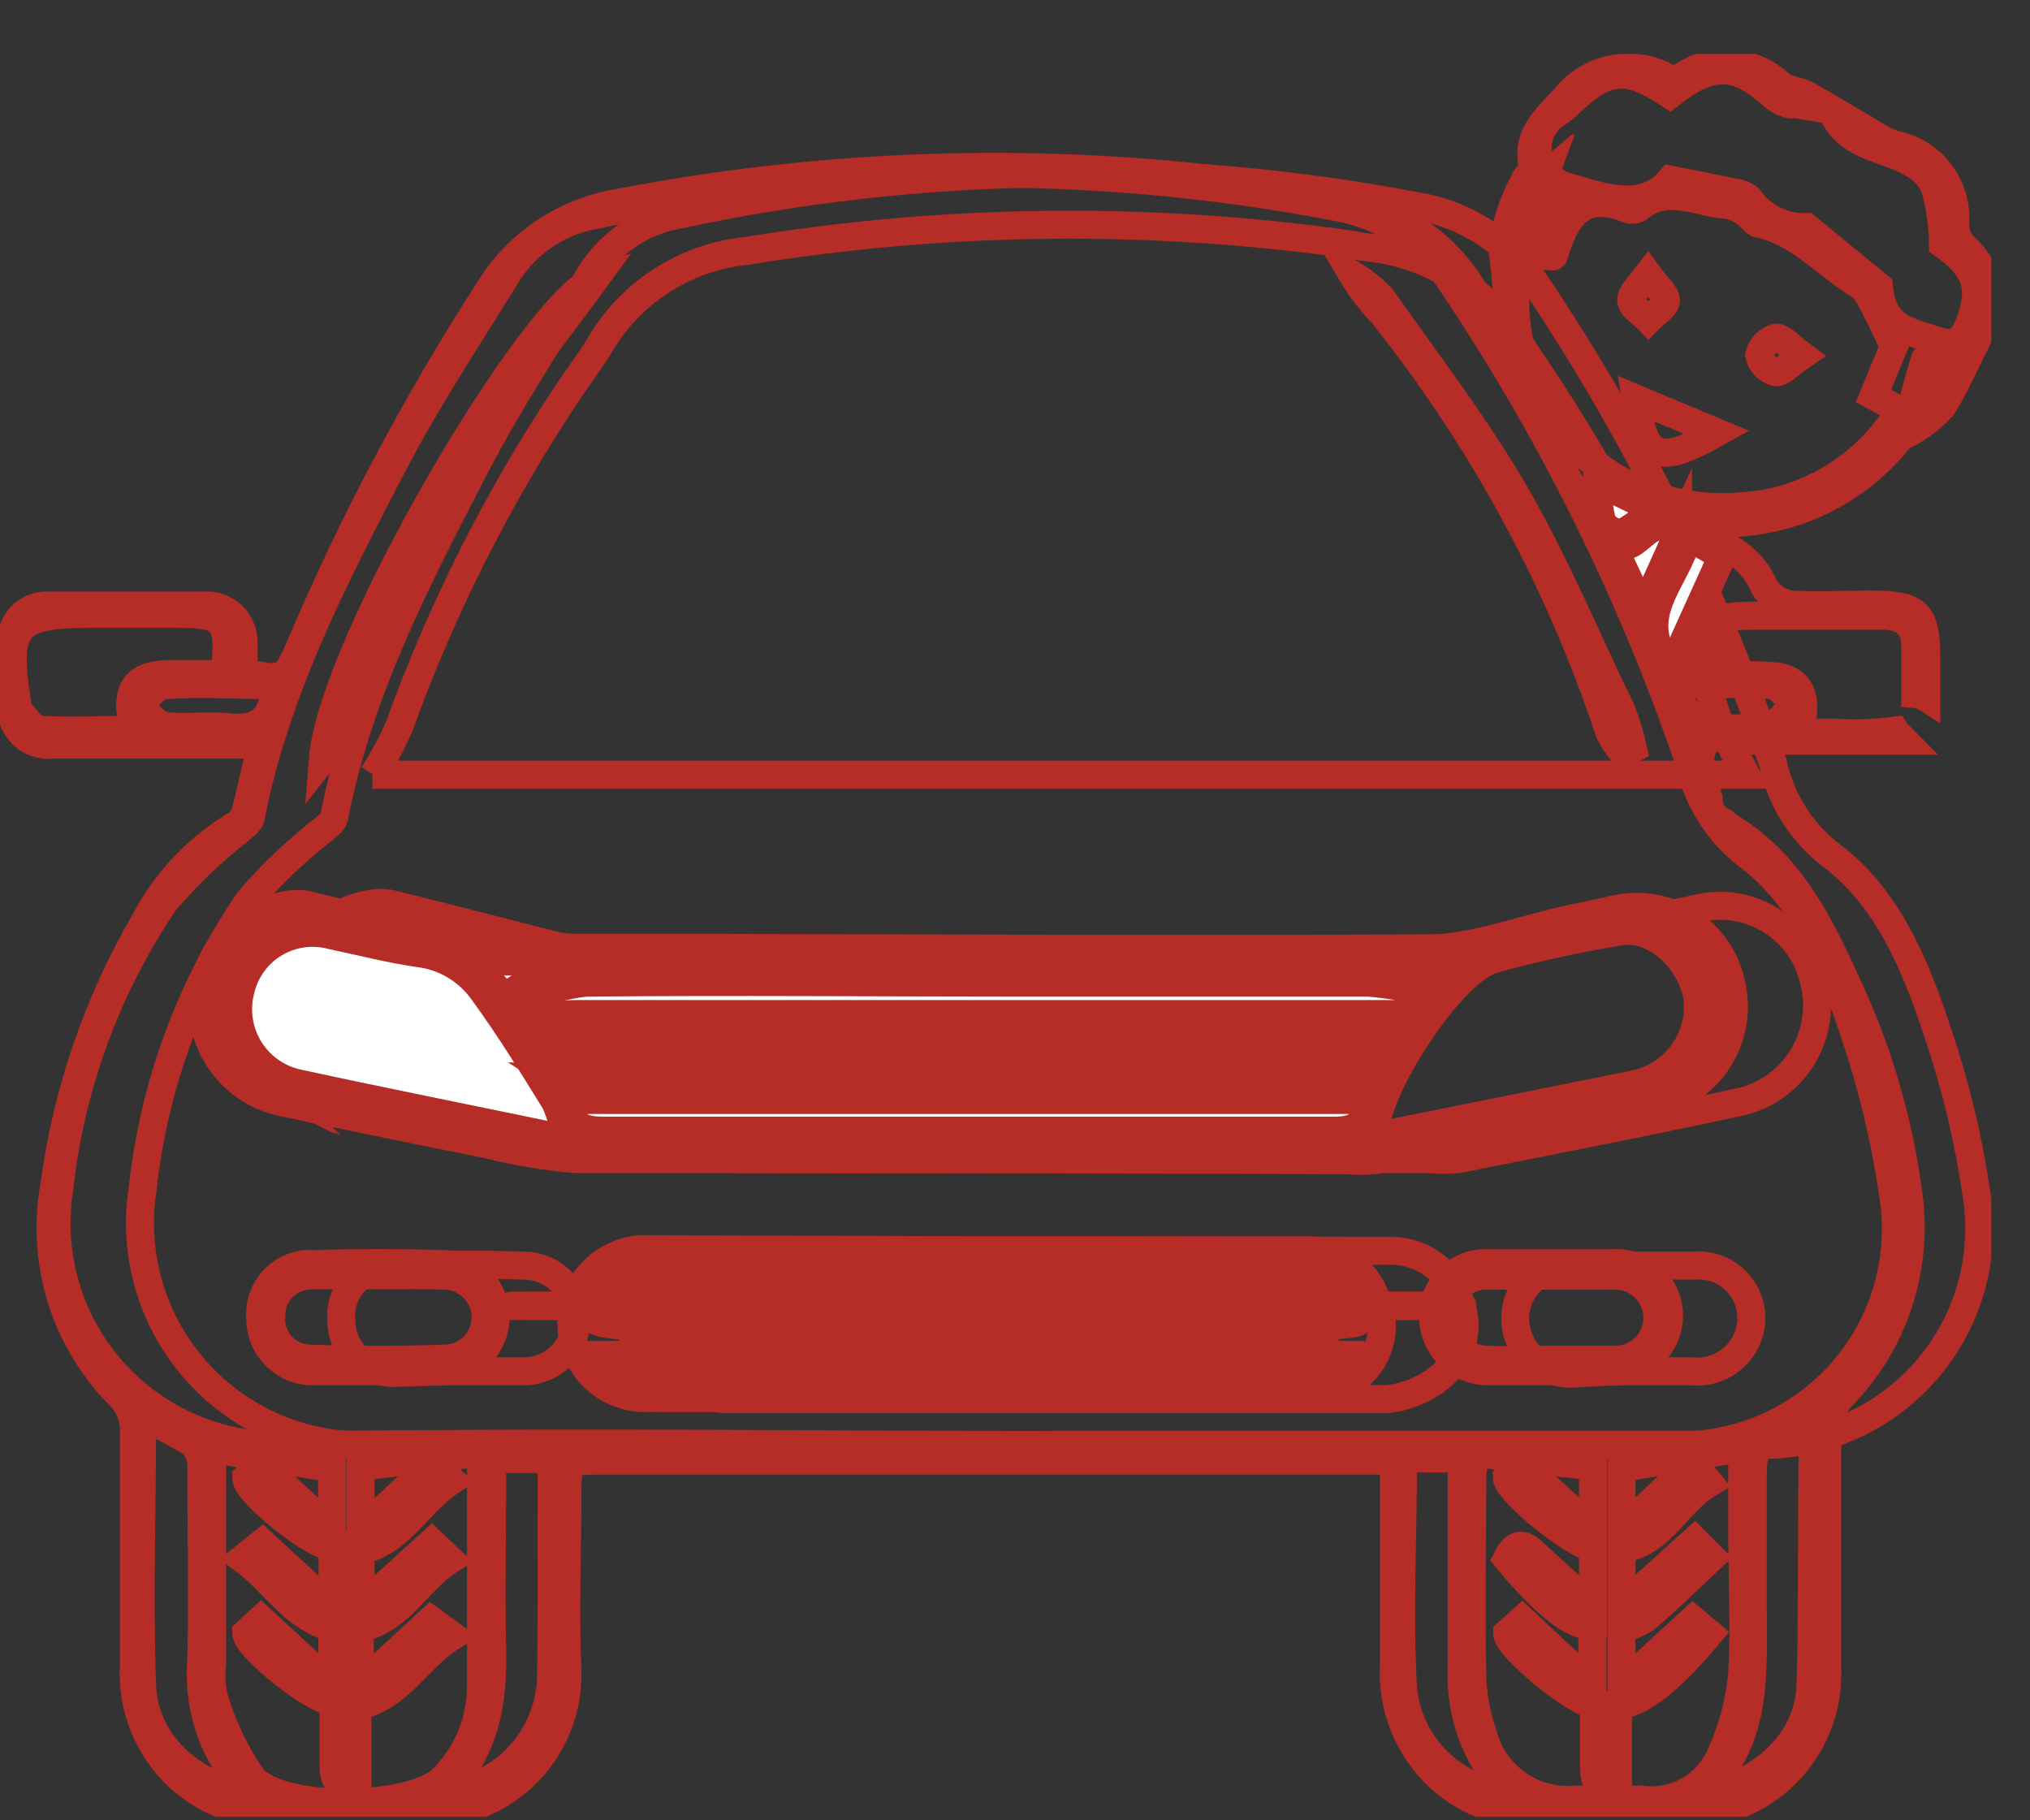 <svg width="29" height="26" viewBox="0 0 29 26" fill="none" xmlns="http://www.w3.org/2000/svg">
<rect x="0" y="0" width="29" height="26" fill="#333333" stroke="none"/>
<g clip-path="url(#clip0_5394_15701)">
<path d="M26.361 14.005C25.983 13.168 25.561 12.345 24.745 11.835C24.703 11.809 24.662 11.779 24.625 11.745C24.562 11.719 24.508 11.675 24.47 11.619C24.431 11.562 24.41 11.496 24.41 11.428C24.41 11.428 24.41 11.428 24.41 11.409C24.398 11.382 24.389 11.354 24.383 11.326C24.382 11.32 24.382 11.313 24.383 11.307C24.383 11.307 24.383 11.307 24.383 11.288C24.364 11.259 24.349 11.227 24.338 11.194C24.317 11.145 24.302 11.095 24.293 11.043C24.283 10.969 24.283 10.894 24.293 10.82C24.294 10.76 24.311 10.702 24.342 10.65L24.395 10.582C24.413 10.566 24.433 10.552 24.455 10.541V10.518H24.478H24.538C24.567 10.506 24.597 10.497 24.628 10.492V10.492C24.649 10.49 24.669 10.49 24.689 10.492H24.776C24.826 10.479 24.878 10.48 24.928 10.495C24.977 10.511 25.021 10.539 25.055 10.579H27.206L27.108 10.48C27.108 10.48 27.089 10.45 27.078 10.435C26.786 10.474 26.492 10.484 26.198 10.465C26.044 10.465 25.893 10.465 25.712 10.465C25.783 10.126 25.84 9.756 25.41 9.665C25.077 9.633 24.742 9.633 24.41 9.665C24.311 8.884 24.391 8.794 25.085 8.794C25.681 8.794 26.278 8.794 26.874 8.794C27.206 8.794 27.365 8.926 27.361 9.265C27.361 9.541 27.361 9.748 27.361 9.914C27.417 9.919 27.472 9.937 27.519 9.967V9.428C27.519 8.748 27.41 8.635 26.715 8.635C26.338 8.635 25.961 8.658 25.583 8.635C25.506 8.624 25.432 8.595 25.367 8.552C25.302 8.509 25.247 8.453 25.206 8.386C25.098 8.129 24.899 7.921 24.647 7.801C24.474 7.714 24.311 7.601 24.123 7.488C24.183 7.461 24.206 7.443 24.225 7.446C24.77 7.517 25.325 7.445 25.835 7.238C26.345 7.031 26.792 6.696 27.134 6.265C27.18 6.212 27.259 6.197 27.316 6.156C27.479 6.064 27.625 5.945 27.75 5.805C27.946 5.491 28.089 5.148 28.259 4.82C28.39 4.613 28.44 4.365 28.399 4.123C28.359 3.882 28.231 3.663 28.04 3.51C27.967 3.421 27.928 3.308 27.931 3.193C27.951 2.928 27.871 2.666 27.708 2.456C27.545 2.247 27.309 2.106 27.048 2.061C26.914 2.008 26.788 1.94 26.67 1.857C26.383 1.691 26.1 1.518 25.81 1.355C25.689 1.291 25.527 1.291 25.432 1.208C25.23 1.017 24.963 0.908 24.685 0.901C24.406 0.894 24.135 0.99 23.923 1.17C23.679 1.002 23.379 0.933 23.086 0.978C22.793 1.022 22.528 1.178 22.345 1.412C22.077 1.706 21.798 1.929 21.896 2.378C21.896 2.438 21.798 2.518 21.772 2.593C21.612 2.89 21.507 3.214 21.462 3.548C21.524 4.004 21.55 4.465 21.541 4.925C21.405 4.739 21.279 4.545 21.164 4.344C20.666 3.386 19.855 2.948 18.805 2.763C15.513 2.217 12.15 2.26 8.872 2.891C8.479 2.95 8.104 3.096 7.773 3.318C7.443 3.54 7.166 3.832 6.963 4.174C5.931 5.779 5.037 7.468 4.291 9.224C4.08 9.714 4.053 9.733 3.48 9.601C3.48 9.469 3.48 9.329 3.48 9.19C3.483 9.116 3.47 9.042 3.442 8.974C3.414 8.905 3.372 8.843 3.319 8.792C3.265 8.741 3.201 8.702 3.131 8.677C3.061 8.653 2.987 8.644 2.913 8.65C2.178 8.65 1.442 8.65 0.702 8.65C0.631 8.645 0.56 8.654 0.494 8.678C0.427 8.702 0.366 8.74 0.315 8.789C0.264 8.839 0.224 8.898 0.198 8.964C0.172 9.03 0.159 9.1 0.162 9.171C0.147 9.463 0.147 9.755 0.162 10.046C0.153 10.127 0.162 10.208 0.189 10.284C0.216 10.36 0.26 10.429 0.317 10.486C0.374 10.543 0.444 10.586 0.521 10.612C0.597 10.637 0.678 10.646 0.759 10.635C1.166 10.635 1.574 10.635 1.978 10.635H3.732C3.657 10.956 3.589 11.292 3.498 11.62C3.468 11.698 3.411 11.763 3.336 11.801C2.801 12.13 2.365 12.597 2.072 13.152C1.396 14.313 0.956 15.595 0.777 16.926C0.677 17.475 0.713 18.039 0.882 18.57C1.051 19.102 1.348 19.583 1.747 19.972C1.85 20.092 1.908 20.244 1.913 20.402C1.913 21.534 1.913 22.666 1.913 23.799C1.898 24.073 1.94 24.348 2.035 24.605C2.131 24.863 2.278 25.098 2.468 25.297C2.658 25.495 2.886 25.652 3.14 25.759C3.393 25.865 3.665 25.919 3.94 25.916C4.665 25.944 5.389 25.944 6.114 25.916C6.382 25.915 6.647 25.86 6.893 25.755C7.139 25.65 7.362 25.496 7.548 25.303C7.734 25.111 7.879 24.882 7.975 24.632C8.071 24.382 8.115 24.115 8.106 23.848C8.069 23.021 8.106 22.195 8.106 21.368C8.106 20.863 8.106 20.863 8.593 20.863H19.915V23.791C19.899 24.072 19.943 24.353 20.042 24.616C20.142 24.878 20.295 25.118 20.492 25.318C20.689 25.519 20.926 25.676 21.187 25.779C21.448 25.883 21.729 25.93 22.009 25.92C22.685 25.92 23.357 25.92 24.032 25.92C24.307 25.928 24.58 25.88 24.835 25.779C25.09 25.678 25.322 25.526 25.516 25.331C25.71 25.137 25.862 24.906 25.963 24.65C26.065 24.395 26.113 24.122 26.104 23.848C26.104 22.715 26.104 21.583 26.104 20.451C26.11 20.27 26.178 20.097 26.297 19.961C26.674 19.579 26.957 19.116 27.124 18.606C27.291 18.096 27.337 17.555 27.259 17.024C27.118 15.978 26.815 14.959 26.361 14.005ZM25.297 9.782C25.398 9.782 25.583 9.986 25.568 10.058C25.548 10.128 25.511 10.192 25.46 10.245C25.41 10.297 25.347 10.337 25.278 10.36C24.967 10.42 24.648 10.42 24.338 10.36C24.161 10.311 24.04 10.046 23.896 9.88L23.979 9.775C24.417 9.775 24.859 9.756 25.297 9.786V9.782ZM24.111 7.654L24.602 7.933C24.361 8.473 24.123 8.997 23.874 9.548C23.277 8.794 23.961 8.299 24.111 7.658V7.654ZM23.972 7.612L23.474 8.722C23.319 8.394 23.191 8.122 23.036 7.786C23.425 7.944 23.542 7.258 23.972 7.616V7.612ZM22.889 7.454C22.842 7.266 22.818 7.074 22.817 6.88L23.621 7.258C23.49 7.392 23.34 7.506 23.176 7.597C23.12 7.6 23.064 7.589 23.014 7.564C22.964 7.54 22.921 7.503 22.889 7.458V7.454ZM24.878 7.231C24.439 7.272 23.997 7.215 23.583 7.063C23.169 6.912 22.795 6.669 22.487 6.354C22.179 6.039 21.946 5.659 21.804 5.242C21.662 4.825 21.615 4.382 21.666 3.944C21.665 3.833 21.656 3.722 21.64 3.612L22.175 3.665C22.175 3.665 22.194 3.665 22.202 3.642C22.353 3.129 22.579 2.725 23.221 2.974C23.25 2.988 23.281 2.996 23.313 2.996C23.345 2.996 23.377 2.988 23.406 2.974C23.825 2.619 24.262 2.91 24.689 2.929C24.783 2.949 24.871 2.99 24.946 3.05C25.01 3.091 25.055 3.182 25.119 3.193C25.678 3.31 26.044 3.74 26.497 4.031C26.569 4.069 26.632 4.125 26.678 4.193C26.806 4.416 26.916 4.65 27.055 4.948C26.983 5.118 26.882 5.374 26.765 5.654L27.142 5.861C26.904 6.256 26.573 6.587 26.179 6.826C25.784 7.066 25.338 7.206 24.878 7.235V7.231ZM21.915 3.457C21.987 3.227 22.058 2.997 22.134 2.748C22.375 2.918 22.357 3.035 22.055 3.48L21.915 3.457ZM27.425 5.982L27.285 5.91C27.353 5.661 27.414 5.408 27.493 5.156C27.493 5.103 27.591 5.073 27.644 5.027C27.685 5.084 27.772 5.159 27.757 5.193C27.659 5.465 27.538 5.722 27.425 5.982ZM22.243 1.619C22.293 1.578 22.349 1.548 22.394 1.502C22.938 0.967 23.228 0.936 23.855 1.351C24.462 0.876 24.802 0.887 25.364 1.397C25.43 1.446 25.506 1.479 25.587 1.495C25.617 1.495 25.663 1.476 25.697 1.495C25.87 1.536 26.142 1.533 26.191 1.634C26.489 2.268 27.368 2.068 27.64 2.676C27.715 2.941 27.755 3.216 27.757 3.491C28.206 3.804 28.323 4.088 28.157 4.559C28.082 4.763 27.987 4.959 27.727 4.88C27.217 4.725 26.897 4.676 26.84 4.091L25.806 3.242C25.645 3.248 25.486 3.214 25.342 3.142C25.198 3.07 25.075 2.963 24.983 2.831C24.926 2.786 24.856 2.758 24.783 2.752C24.508 2.691 24.232 2.638 23.866 2.567C23.489 3.016 22.938 2.831 22.436 2.68C22.321 2.658 22.216 2.602 22.134 2.519C22.052 2.436 21.996 2.331 21.976 2.216C21.955 2.101 21.969 1.982 22.017 1.876C22.065 1.77 22.144 1.68 22.243 1.619ZM22.032 2.533C21.874 2.959 21.749 3.287 21.628 3.616C21.481 3.355 21.655 2.846 22.032 2.533ZM1.898 10.424C1.453 10.424 1.015 10.447 0.581 10.424C0.464 10.424 0.355 10.232 0.245 10.126C0.245 10.126 0.245 10.077 0.245 10.05C0.075 8.918 0.196 8.771 1.332 8.767H2.51C3.215 8.767 3.291 8.85 3.208 9.628H2.51C1.925 9.616 1.766 9.82 1.91 10.424H1.898ZM3.23 10.386C2.944 10.352 2.642 10.409 2.359 10.367C2.223 10.345 2.113 10.182 1.981 10.084C2.102 9.979 2.215 9.794 2.359 9.786C2.876 9.752 3.393 9.786 3.917 9.786C3.917 10.277 3.68 10.439 3.242 10.386H3.23ZM2.03 24.078C1.985 22.81 2.03 21.542 2.03 20.236C2.277 20.346 2.517 20.473 2.747 20.613C2.792 20.66 2.826 20.715 2.848 20.776C2.87 20.836 2.88 20.9 2.876 20.965C2.876 21.878 2.898 22.791 2.876 23.708C2.846 24.067 2.896 24.428 3.022 24.766C3.149 25.103 3.349 25.409 3.608 25.659C2.706 25.493 2.061 24.878 2.03 24.078ZM3.604 25.391C3.364 25.045 3.181 24.663 3.061 24.259C3.02 24.099 3.01 23.933 3.03 23.768C3.03 22.765 3.03 21.761 3.03 20.697L4.744 20.972V21.848L3.729 20.912L3.517 21.108C3.517 21.331 4.529 22.127 4.751 22.089V22.961L3.747 22.036L3.464 22.263C3.91 22.584 4.163 23.085 4.748 23.255V24.07L3.729 23.127L3.517 23.323C3.517 23.535 4.525 24.331 4.766 24.304C4.766 24.61 4.766 24.912 4.766 25.214C4.766 25.455 4.846 25.546 5.106 25.467V24.369C5.721 24.24 5.955 23.685 6.468 23.368L6.155 23.138L5.14 24.078V23.255C5.725 23.138 5.955 22.58 6.431 22.278L6.167 22.029L5.151 22.957V22.146C5.729 22.025 5.963 21.47 6.453 21.146L6.178 20.904L5.151 21.855V20.949L6.872 20.749V22.636C6.872 23.119 6.872 23.602 6.872 24.085C6.871 24.334 6.821 24.58 6.725 24.81C6.628 25.039 6.487 25.247 6.31 25.421C5.838 25.848 4.012 25.874 3.604 25.391ZM7.872 23.942C7.866 24.364 7.704 24.768 7.418 25.078C7.132 25.388 6.741 25.582 6.321 25.622C6.936 25.037 7.05 24.316 7.031 23.542C7.012 22.768 7.031 21.991 7.031 21.217V20.84H7.88V21.289C7.876 22.165 7.887 23.063 7.872 23.942V23.942ZM20.043 24.119C19.983 23.036 20.043 21.946 20.043 20.832H20.881V22.168C20.881 22.716 20.881 23.263 20.881 23.806C20.864 24.143 20.916 24.479 21.036 24.794C21.155 25.11 21.339 25.396 21.576 25.637C21.183 25.603 20.814 25.433 20.535 25.156C20.255 24.878 20.081 24.512 20.043 24.119V24.119ZM23.44 25.704C23.134 25.704 22.828 25.704 22.523 25.704C22.221 25.734 21.919 25.654 21.673 25.478C21.426 25.303 21.25 25.044 21.179 24.75C21.089 24.486 21.039 24.21 21.032 23.931C21.013 22.976 21.032 22.021 21.032 21.07C21.042 20.965 21.059 20.86 21.085 20.757L22.757 20.946V21.84L21.738 20.908L21.526 21.104C21.526 21.308 22.53 22.108 22.757 22.097V22.946C22.444 22.659 22.175 22.429 21.923 22.191C21.738 22.006 21.628 22.059 21.526 22.263C22.077 22.927 22.481 23.244 22.749 23.218V24.059L22.236 23.595L21.745 23.134L21.53 23.327C21.53 23.531 22.523 24.342 22.772 24.346C22.772 24.637 22.772 24.931 22.772 25.221C22.772 25.512 22.851 25.55 23.115 25.471V24.357C23.43 24.342 23.865 24.001 24.421 23.334L24.183 23.134C23.847 23.44 23.527 23.738 23.164 24.074V23.263C23.286 23.234 23.402 23.185 23.508 23.119C23.817 22.855 24.108 22.572 24.455 22.244L24.21 21.998L23.164 22.946V22.123C23.738 22.048 23.945 21.466 24.421 21.18L24.183 20.893L23.164 21.848V20.968L24.889 20.681V21.953C24.889 22.602 24.927 23.255 24.889 23.901C24.854 24.301 24.75 24.693 24.583 25.059C24.49 25.277 24.328 25.458 24.122 25.575C23.916 25.691 23.678 25.737 23.444 25.704H23.44ZM25.863 24.078C25.84 24.852 25.195 25.482 24.285 25.652C25.112 24.897 25.04 23.965 25.04 23.051C25.04 22.391 25.04 21.731 25.04 21.07C25.04 20.772 25.078 20.564 25.417 20.478C25.588 20.41 25.752 20.324 25.904 20.221C25.874 21.553 25.897 22.81 25.866 24.078H25.863ZM23.866 20.644C20.553 20.644 17.237 20.644 13.918 20.644C10.661 20.644 7.404 20.598 4.151 20.644C3.68 20.669 3.209 20.589 2.773 20.409C2.336 20.229 1.946 19.954 1.629 19.604C1.312 19.254 1.077 18.838 0.942 18.386C0.806 17.934 0.773 17.457 0.845 16.991C1.004 15.517 1.523 14.104 2.355 12.877C2.674 12.504 3.029 12.164 3.415 11.862C3.476 11.805 3.566 11.749 3.581 11.681C3.932 9.869 4.774 8.254 5.612 6.642C6.091 5.722 6.668 4.85 7.216 3.963C7.354 3.728 7.541 3.526 7.766 3.372C7.99 3.217 8.245 3.114 8.514 3.069C11.98 2.325 15.561 2.284 19.043 2.948C19.394 3.004 19.729 3.134 20.025 3.329C20.322 3.524 20.574 3.78 20.764 4.08C22.18 6.195 23.313 8.486 24.134 10.896C24.243 11.41 24.527 11.87 24.938 12.198C25.78 12.813 26.176 13.802 26.497 14.771C26.748 15.517 26.932 16.284 27.044 17.062C27.117 17.514 27.089 17.977 26.961 18.417C26.833 18.857 26.61 19.262 26.306 19.605C26.002 19.948 25.626 20.219 25.205 20.398C24.784 20.578 24.328 20.662 23.87 20.644H23.866Z" stroke="#B62C26" stroke-width="0.4" stroke-miterlimit="10"/>
<path d="M15.11 20.64C11.853 20.64 8.596 20.594 5.343 20.64C4.872 20.665 4.401 20.585 3.964 20.405C3.528 20.225 3.137 19.95 2.821 19.6C2.504 19.25 2.269 18.834 2.134 18.382C1.998 17.93 1.965 17.453 2.037 16.986C2.196 15.512 2.714 14.1 3.547 12.873C3.865 12.5 4.221 12.16 4.607 11.858C4.668 11.801 4.758 11.745 4.773 11.677C5.124 9.865 5.966 8.25 6.804 6.638C7.283 5.718 7.86 4.846 8.407 3.959C8.545 3.724 8.733 3.522 8.957 3.368C9.182 3.213 9.437 3.11 9.706 3.065C13.172 2.321 16.752 2.28 20.235 2.944C20.585 3 20.92 3.13 21.217 3.325C21.514 3.52 21.765 3.776 21.956 4.076C23.372 6.191 24.505 8.483 25.326 10.892C25.435 11.406 25.719 11.866 26.13 12.194C26.971 12.809 27.368 13.798 27.688 14.768C27.94 15.513 28.123 16.28 28.236 17.058C28.308 17.509 28.279 17.971 28.152 18.41C28.024 18.849 27.801 19.253 27.498 19.596C27.195 19.938 26.82 20.209 26.401 20.388C25.98 20.568 25.526 20.653 25.069 20.636C21.756 20.636 18.44 20.636 15.121 20.636L15.11 20.64ZM14.918 16.556H20.412C20.552 16.57 20.692 16.57 20.831 16.556C22.186 16.285 23.545 16.024 24.899 15.73C25.261 15.636 25.571 15.402 25.761 15.081C25.951 14.759 26.006 14.375 25.915 14.013C25.834 13.656 25.616 13.347 25.308 13.151C24.999 12.956 24.625 12.891 24.269 12.971L23.601 13.114C22.911 13.262 22.224 13.533 21.533 13.537C17.121 13.575 12.71 13.537 8.294 13.537C8.18 13.542 8.066 13.533 7.955 13.511C7.17 13.315 6.388 13.107 5.603 12.915C5.492 12.89 5.376 12.89 5.264 12.915C4.938 12.973 4.641 13.142 4.426 13.394C4.21 13.646 4.089 13.964 4.082 14.296C4.075 14.627 4.182 14.95 4.387 15.211C4.591 15.472 4.88 15.654 5.203 15.726C6.185 15.934 7.17 16.134 8.151 16.33C8.568 16.437 8.993 16.508 9.423 16.541C11.261 16.571 13.095 16.556 14.918 16.556ZM15.133 17.858H10.491C10.345 17.849 10.199 17.87 10.062 17.919C9.924 17.969 9.799 18.046 9.692 18.146C9.586 18.246 9.502 18.367 9.444 18.502C9.387 18.636 9.358 18.78 9.358 18.926C9.358 19.07 9.386 19.212 9.443 19.344C9.499 19.476 9.581 19.595 9.685 19.694C9.789 19.793 9.912 19.87 10.047 19.919C10.181 19.969 10.325 19.991 10.468 19.983C13.582 19.983 16.695 19.983 19.808 19.983C20.091 19.958 20.36 19.847 20.578 19.666C20.74 19.532 20.853 19.348 20.899 19.144C20.946 18.939 20.923 18.724 20.835 18.534C20.758 18.33 20.618 18.155 20.436 18.035C20.253 17.915 20.038 17.856 19.82 17.866L15.133 17.858ZM5.32 11.065H24.945C24.831 10.846 24.696 10.616 24.586 10.378C24.511 10.216 24.477 10.039 24.409 9.873C23.7 8.16 22.814 6.526 21.767 4.997C21.536 4.588 21.209 4.241 20.815 3.985C20.421 3.73 19.971 3.573 19.503 3.529C19.454 3.529 19.405 3.51 19.356 3.502C16.469 3.086 13.535 3.114 10.657 3.585C10.222 3.63 9.804 3.778 9.437 4.017C9.071 4.256 8.767 4.579 8.551 4.959C8.404 5.197 8.23 5.416 8.079 5.653C7.101 7.125 6.304 8.709 5.705 10.371C5.6 10.612 5.475 10.844 5.332 11.065H5.32ZM6.57 19.587C6.875 19.587 7.177 19.587 7.483 19.587C7.683 19.587 7.875 19.507 8.017 19.366C8.158 19.224 8.238 19.032 8.238 18.832C8.238 18.632 8.158 18.44 8.017 18.298C7.875 18.157 7.683 18.077 7.483 18.077C6.875 18.058 6.264 18.058 5.656 18.077C5.554 18.068 5.45 18.081 5.353 18.115C5.256 18.149 5.167 18.204 5.093 18.276C5.019 18.347 4.961 18.434 4.923 18.53C4.886 18.626 4.869 18.729 4.875 18.832C4.872 18.937 4.89 19.041 4.93 19.139C4.969 19.236 5.028 19.324 5.103 19.397C5.179 19.471 5.269 19.527 5.367 19.564C5.465 19.6 5.57 19.616 5.675 19.609C5.996 19.598 6.29 19.587 6.581 19.587H6.57ZM23.329 19.587H24.167C24.274 19.598 24.381 19.587 24.483 19.554C24.585 19.521 24.679 19.468 24.759 19.397C24.84 19.326 24.904 19.239 24.949 19.142C24.994 19.044 25.018 18.939 25.02 18.832C25.021 18.727 24.999 18.623 24.957 18.527C24.915 18.431 24.854 18.345 24.777 18.274C24.7 18.203 24.609 18.149 24.51 18.115C24.411 18.081 24.306 18.068 24.201 18.077C23.62 18.077 23.035 18.077 22.454 18.077C22.351 18.07 22.247 18.084 22.149 18.119C22.051 18.153 21.962 18.208 21.886 18.279C21.81 18.349 21.75 18.435 21.708 18.53C21.667 18.626 21.646 18.728 21.646 18.832C21.646 18.937 21.667 19.041 21.708 19.138C21.749 19.235 21.809 19.323 21.884 19.396C21.959 19.47 22.048 19.528 22.146 19.566C22.244 19.605 22.349 19.623 22.454 19.621C22.76 19.598 23.05 19.587 23.341 19.587H23.329Z" stroke="#B62C26" stroke-width="0.4" stroke-miterlimit="10"/>
<path d="M23.874 9.552C23.277 8.797 23.961 8.299 24.111 7.665L24.602 7.944L23.874 9.552Z" fill="white" stroke="#B62C26" stroke-width="0.4" stroke-miterlimit="10"/>
<path d="M23.972 7.616L23.474 8.722L23.036 7.786C23.425 7.944 23.542 7.257 23.972 7.616Z" fill="white" stroke="#B62C26" stroke-width="0.4" stroke-miterlimit="10"/>
<path d="M23.621 7.272C23.49 7.407 23.34 7.521 23.176 7.612C23.119 7.613 23.062 7.599 23.012 7.572C22.962 7.545 22.919 7.506 22.889 7.457C22.842 7.27 22.818 7.077 22.817 6.884L23.621 7.272Z" fill="white" stroke="#B62C26" stroke-width="0.4" stroke-miterlimit="10"/>
<path d="M27.285 5.91C27.353 5.661 27.414 5.408 27.493 5.155C27.493 5.102 27.591 5.072 27.644 5.027C27.685 5.083 27.772 5.159 27.757 5.193C27.659 5.461 27.538 5.717 27.425 5.978L27.285 5.91Z" fill="white" stroke="#B62C26" stroke-width="0.4" stroke-miterlimit="10"/>
<path d="M21.655 3.615C21.496 3.355 21.655 2.861 22.058 2.532C21.9 2.959 21.776 3.287 21.655 3.615Z" fill="white" stroke="#B62C26" stroke-width="0.4" stroke-miterlimit="10"/>
<path d="M21.915 3.457L22.134 2.748C22.375 2.917 22.357 3.034 22.055 3.48L21.915 3.457Z" fill="white" stroke="#B62C26" stroke-width="0.4" stroke-miterlimit="10"/>
<path d="M13.729 16.556C11.899 16.556 10.065 16.556 8.235 16.556C7.805 16.523 7.38 16.452 6.963 16.345C5.982 16.149 4.997 15.949 4.015 15.741C3.692 15.669 3.403 15.487 3.199 15.226C2.994 14.966 2.887 14.642 2.894 14.311C2.901 13.979 3.022 13.661 3.238 13.409C3.454 13.157 3.75 12.988 4.076 12.93C4.188 12.905 4.304 12.905 4.415 12.93C5.2 13.122 5.982 13.33 6.767 13.526C6.878 13.548 6.992 13.557 7.106 13.552C11.522 13.552 15.934 13.571 20.345 13.552C21.036 13.552 21.723 13.277 22.413 13.13L23.081 12.986C23.438 12.906 23.811 12.971 24.12 13.166C24.428 13.362 24.646 13.671 24.727 14.028C24.819 14.39 24.763 14.774 24.573 15.096C24.383 15.417 24.073 15.651 23.712 15.745C22.357 16.039 20.998 16.3 19.643 16.571C19.504 16.585 19.364 16.585 19.224 16.571L13.729 16.556ZM19.632 16.235C20.9 15.979 22.138 15.73 23.376 15.481C23.645 15.419 23.882 15.262 24.043 15.039C24.204 14.815 24.278 14.54 24.251 14.265C24.172 13.718 23.64 13.224 23.153 13.303C22.541 13.403 21.935 13.535 21.338 13.699C20.745 13.862 19.621 15.564 19.639 16.235H19.632ZM8.084 16.235C8.051 16.057 7.999 15.882 7.929 15.715C7.597 15.175 7.257 14.643 6.891 14.126C6.784 13.975 6.645 13.848 6.485 13.753C6.325 13.659 6.147 13.6 5.963 13.579C5.551 13.518 5.144 13.413 4.732 13.326C4.595 13.289 4.451 13.28 4.309 13.3C4.168 13.32 4.032 13.369 3.91 13.443C3.788 13.517 3.682 13.615 3.599 13.731C3.516 13.847 3.458 13.979 3.427 14.118C3.391 14.258 3.384 14.403 3.406 14.545C3.428 14.688 3.478 14.824 3.553 14.947C3.628 15.07 3.727 15.176 3.844 15.26C3.961 15.344 4.094 15.404 4.234 15.435C5.491 15.726 6.748 15.975 8.091 16.27L8.084 16.235ZM20.405 14.348V14.164C20.126 14.092 19.84 14.044 19.553 14.02C17.937 14.02 16.322 14.02 14.707 14.02C12.597 14.02 10.484 14.02 8.374 14.02C8.065 14.056 7.763 14.136 7.476 14.258C7.431 14.258 7.42 14.394 7.393 14.466C7.454 14.498 7.521 14.518 7.589 14.526C7.804 14.526 8.016 14.469 8.231 14.469H20.058C20.182 14.452 20.302 14.414 20.413 14.356L20.405 14.348ZM8.155 15.703C8.125 16.054 8.284 16.141 8.605 16.141C12.084 16.141 15.565 16.141 19.047 16.141C19.368 16.141 19.515 16.047 19.496 15.703H8.155ZM7.804 14.994C8.11 15.251 19.673 15.216 19.881 14.994H7.804ZM7.212 14.239C7.378 14.096 7.572 13.988 7.782 13.923C7.992 13.858 8.213 13.837 8.431 13.862C12.065 13.862 15.7 13.862 19.337 13.862C19.724 13.884 20.108 13.931 20.489 14.001L20.866 13.73H6.74L7.212 14.239ZM20.077 14.76V14.62H11.465C10.359 14.62 9.254 14.62 8.148 14.62C7.974 14.63 7.802 14.652 7.631 14.684V14.756L20.077 14.76ZM19.673 15.36H7.937C8.295 15.605 19.466 15.575 19.673 15.375V15.36ZM19.439 16.371V16.319H8.242V16.371H19.439ZM4.344 13.069C4.061 13.06 3.783 13.148 3.557 13.318C3.33 13.488 3.168 13.73 3.098 14.005C3.028 14.279 3.053 14.569 3.17 14.827C3.286 15.085 3.487 15.296 3.74 15.424C3 14.726 2.993 13.556 4.336 13.084L4.344 13.069ZM24.01 15.356C24.253 15.218 24.442 14.999 24.543 14.738C24.644 14.477 24.651 14.188 24.564 13.922C24.479 13.662 24.31 13.437 24.085 13.281C23.859 13.126 23.589 13.049 23.315 13.062C24.504 13.696 24.734 14.383 24.002 15.371L24.01 15.356Z" stroke="#B62C26" stroke-width="0.4" stroke-miterlimit="10"/>
<path d="M13.952 17.858H18.636C18.855 17.848 19.072 17.908 19.256 18.029C19.439 18.151 19.579 18.327 19.654 18.534C19.743 18.724 19.765 18.939 19.719 19.143C19.673 19.348 19.56 19.532 19.398 19.666C19.173 19.845 18.899 19.95 18.613 19.968C15.499 19.99 12.386 19.968 9.273 19.968C9.129 19.975 8.986 19.954 8.851 19.904C8.717 19.854 8.594 19.778 8.49 19.679C8.386 19.58 8.303 19.461 8.247 19.329C8.191 19.197 8.162 19.055 8.163 18.911C8.162 18.765 8.191 18.62 8.249 18.486C8.306 18.352 8.391 18.231 8.497 18.131C8.603 18.031 8.729 17.953 8.866 17.904C9.003 17.854 9.149 17.834 9.295 17.843L13.952 17.858ZM8.54 19.368L8.514 19.432C8.733 19.529 8.964 19.595 9.201 19.628C12.363 19.643 15.528 19.643 18.696 19.628C18.932 19.595 19.162 19.529 19.379 19.432L19.353 19.368H8.54ZM8.54 18.503H19.372C19.139 18.348 18.869 18.257 18.59 18.239C17.609 18.217 16.632 18.239 15.65 18.239H9.42C9.262 18.21 9.1 18.217 8.945 18.26C8.791 18.303 8.649 18.381 8.529 18.488L8.54 18.503ZM8.54 18.881C9.099 19.119 19.141 19.073 19.405 18.881H8.54ZM9.05 19.205V19.228H18.926V19.205H9.05ZM9.186 18.666H18.892H9.186Z" stroke="#B62C26" stroke-width="0.4" stroke-miterlimit="10"/>
<path d="M5.393 19.587C5.102 19.587 4.808 19.587 4.517 19.587C4.413 19.593 4.308 19.578 4.209 19.541C4.111 19.505 4.021 19.448 3.946 19.375C3.87 19.302 3.811 19.214 3.772 19.116C3.733 19.019 3.714 18.914 3.717 18.809C3.711 18.706 3.728 18.604 3.765 18.508C3.803 18.412 3.861 18.325 3.935 18.253C4.009 18.181 4.098 18.127 4.195 18.092C4.292 18.058 4.396 18.045 4.498 18.055C5.106 18.036 5.717 18.036 6.325 18.055C6.525 18.055 6.717 18.134 6.859 18.276C7 18.417 7.08 18.609 7.08 18.809C7.08 19.01 7 19.202 6.859 19.343C6.717 19.485 6.525 19.564 6.325 19.564C6.019 19.564 5.717 19.564 5.412 19.564L5.393 19.587ZM5.412 18.217C5.095 18.217 4.774 18.217 4.457 18.217C4.381 18.215 4.305 18.229 4.234 18.258C4.163 18.286 4.098 18.329 4.044 18.382C3.99 18.436 3.947 18.5 3.918 18.571C3.889 18.642 3.875 18.718 3.876 18.794C3.869 18.871 3.878 18.948 3.902 19.021C3.927 19.094 3.966 19.161 4.017 19.219C4.068 19.276 4.131 19.322 4.201 19.354C4.27 19.386 4.346 19.404 4.423 19.406C5.068 19.428 5.717 19.428 6.363 19.406C6.44 19.404 6.517 19.387 6.588 19.355C6.659 19.323 6.723 19.278 6.776 19.221C6.829 19.165 6.871 19.098 6.899 19.026C6.926 18.953 6.939 18.876 6.936 18.798C6.932 18.644 6.867 18.498 6.757 18.39C6.646 18.282 6.498 18.222 6.344 18.221C6.019 18.206 5.714 18.217 5.427 18.217H5.412Z" fill="black" stroke="#B62C26" stroke-width="0.4" stroke-miterlimit="10"/>
<path d="M22.153 19.587C21.862 19.587 21.572 19.587 21.277 19.587C21.172 19.589 21.068 19.571 20.97 19.532C20.872 19.494 20.783 19.436 20.707 19.363C20.632 19.289 20.572 19.201 20.532 19.104C20.491 19.007 20.47 18.903 20.47 18.798C20.469 18.694 20.491 18.592 20.532 18.496C20.573 18.401 20.633 18.316 20.709 18.245C20.785 18.174 20.875 18.119 20.972 18.085C21.07 18.05 21.174 18.036 21.277 18.043C21.858 18.043 22.444 18.043 23.025 18.043C23.129 18.034 23.234 18.047 23.333 18.081C23.432 18.115 23.523 18.169 23.6 18.24C23.677 18.311 23.739 18.398 23.781 18.494C23.823 18.59 23.844 18.693 23.844 18.798C23.841 18.905 23.817 19.011 23.772 19.108C23.727 19.205 23.663 19.292 23.583 19.363C23.503 19.434 23.409 19.487 23.307 19.52C23.205 19.553 23.097 19.564 22.991 19.553L22.153 19.587ZM22.175 19.421C22.481 19.421 22.787 19.421 23.089 19.421C23.168 19.419 23.245 19.402 23.317 19.37C23.39 19.338 23.455 19.293 23.509 19.236C23.564 19.179 23.607 19.112 23.635 19.038C23.664 18.965 23.677 18.886 23.676 18.808C23.674 18.729 23.657 18.651 23.625 18.579C23.593 18.507 23.547 18.442 23.491 18.387C23.434 18.333 23.366 18.29 23.293 18.261C23.22 18.233 23.141 18.219 23.062 18.221C22.466 18.221 21.87 18.221 21.273 18.221C21.194 18.215 21.114 18.226 21.038 18.253C20.963 18.279 20.893 18.32 20.834 18.373C20.775 18.427 20.727 18.491 20.692 18.564C20.658 18.636 20.639 18.714 20.636 18.794C20.634 18.877 20.648 18.959 20.679 19.036C20.71 19.113 20.756 19.183 20.815 19.242C20.873 19.3 20.943 19.346 21.02 19.377C21.097 19.408 21.179 19.423 21.262 19.421C21.564 19.436 21.87 19.421 22.175 19.421Z" fill="black" stroke="#B62C26" stroke-width="0.4" stroke-miterlimit="10"/>
<path d="M24.53 6.178C23.677 6.654 23.5 6.578 23.364 5.691L24.53 6.178Z" stroke="#B62C26" stroke-width="0.4" stroke-miterlimit="10"/>
<path d="M25.742 5.076C25.564 5.197 25.459 5.325 25.364 5.318C25.307 5.301 25.255 5.27 25.214 5.227C25.173 5.184 25.144 5.13 25.131 5.072C25.145 5.014 25.174 4.96 25.216 4.916C25.258 4.872 25.31 4.84 25.368 4.823C25.463 4.82 25.568 4.948 25.742 5.076Z" stroke="#B62C26" stroke-width="0.4" stroke-miterlimit="10"/>
<path d="M23.542 3.921C23.67 4.099 23.81 4.208 23.798 4.299C23.787 4.389 23.636 4.476 23.549 4.567C23.462 4.476 23.315 4.397 23.304 4.299C23.293 4.201 23.406 4.099 23.542 3.921Z" stroke="#B62C26" stroke-width="0.4" stroke-miterlimit="10"/>
<path d="M8.091 16.27C6.748 15.99 5.491 15.741 4.242 15.47C4.101 15.438 3.969 15.378 3.852 15.294C3.735 15.21 3.636 15.104 3.561 14.981C3.485 14.858 3.435 14.722 3.414 14.579C3.392 14.437 3.399 14.292 3.434 14.152C3.465 14.013 3.524 13.881 3.607 13.765C3.69 13.649 3.796 13.551 3.918 13.477C4.04 13.403 4.176 13.354 4.317 13.334C4.458 13.314 4.602 13.323 4.74 13.36C5.151 13.447 5.559 13.552 5.97 13.613C6.155 13.633 6.333 13.693 6.493 13.787C6.653 13.882 6.791 14.009 6.899 14.16C7.276 14.677 7.604 15.209 7.937 15.749C8.007 15.916 8.059 16.091 8.091 16.27V16.27Z" fill="white" stroke="#B62C26" stroke-width="0.4" stroke-miterlimit="10"/>
<path d="M20.413 14.356C20.302 14.419 20.181 14.463 20.055 14.484H8.227C8.012 14.484 7.801 14.53 7.586 14.541C7.517 14.533 7.45 14.513 7.389 14.481C7.416 14.409 7.427 14.288 7.472 14.273C7.759 14.151 8.061 14.071 8.371 14.035C10.48 14.016 12.594 14.035 14.703 14.035C16.318 14.035 17.934 14.035 19.549 14.035C19.837 14.059 20.122 14.107 20.402 14.179L20.413 14.356Z" fill="white" stroke="#B62C26" stroke-width="0.4" stroke-miterlimit="10"/>
<path d="M8.163 15.711H19.504C19.522 16.054 19.375 16.152 19.055 16.149C15.57 16.149 12.089 16.149 8.612 16.149C8.291 16.149 8.133 16.062 8.163 15.711Z" fill="white" stroke="#B62C26" stroke-width="0.4" stroke-miterlimit="10"/>
<path d="M7.812 15.002H19.889C19.681 15.224 8.118 15.258 7.812 15.002Z" fill="white" stroke="#B62C26" stroke-width="0.4" stroke-miterlimit="10"/>
<path d="M7.219 14.25L6.74 13.733H20.9L20.523 14.005C20.142 13.934 19.758 13.888 19.372 13.866C15.733 13.866 12.099 13.866 8.465 13.866C8.242 13.838 8.016 13.859 7.801 13.925C7.587 13.991 7.388 14.102 7.219 14.25V14.25Z" fill="white" stroke="#B62C26" stroke-width="0.4" stroke-miterlimit="10"/>
<path d="M20.077 14.76H7.623V14.688C7.794 14.655 7.967 14.634 8.14 14.624C9.246 14.624 10.352 14.624 11.458 14.624H20.096L20.077 14.76Z" fill="white" stroke="#B62C26" stroke-width="0.4" stroke-miterlimit="10"/>
<path d="M19.673 15.375C19.466 15.575 8.295 15.605 7.937 15.375H19.673Z" fill="white" stroke="#B62C26" stroke-width="0.4" stroke-miterlimit="10"/>
<path d="M19.439 16.386H8.242V16.334H19.439V16.386Z" fill="white" stroke="#B62C26" stroke-width="0.4" stroke-miterlimit="10"/>
<path d="M4.336 13.084C2.993 13.556 3 14.726 3.732 15.439C3.48 15.311 3.279 15.1 3.162 14.842C3.045 14.584 3.02 14.294 3.09 14.02C3.161 13.745 3.323 13.503 3.549 13.333C3.775 13.163 4.053 13.075 4.336 13.084Z" fill="white" stroke="#B62C26" stroke-width="0.4" stroke-miterlimit="10"/>
<path d="M24.002 15.371C24.734 14.367 24.504 13.695 23.308 13.077C23.581 13.064 23.852 13.141 24.077 13.296C24.303 13.452 24.471 13.677 24.557 13.937C24.644 14.203 24.636 14.492 24.535 14.753C24.434 15.014 24.246 15.233 24.002 15.371Z" fill="white" stroke="#B62C26" stroke-width="0.4" stroke-miterlimit="10"/>
<path d="M8.54 19.352H19.353L19.379 19.417C19.162 19.514 18.932 19.58 18.696 19.613C15.528 19.628 12.363 19.628 9.201 19.613C8.964 19.58 8.733 19.514 8.514 19.417L8.54 19.352Z" fill="white" stroke="#B62C26" stroke-width="0.4" stroke-miterlimit="10"/>
<path d="M8.529 18.489C8.646 18.377 8.788 18.294 8.942 18.247C9.097 18.199 9.26 18.187 9.42 18.213H15.639C16.62 18.213 17.598 18.213 18.579 18.213C18.858 18.231 19.128 18.322 19.36 18.477L8.529 18.489Z" fill="white" stroke="#B62C26" stroke-width="0.4" stroke-miterlimit="10"/>
<path d="M8.533 18.858H19.39C19.134 19.051 9.091 19.096 8.533 18.858Z" fill="white" stroke="#B62C26" stroke-width="0.4" stroke-miterlimit="10"/>
<path d="M9.042 19.183H18.915V19.206H9.039L9.042 19.183Z" fill="white" stroke="#B62C26" stroke-width="0.4" stroke-miterlimit="10"/>
<path d="M14.028 18.662C17.819 18.662 20.892 18.657 20.892 18.651C20.892 18.645 17.819 18.64 14.028 18.64C10.236 18.64 7.163 18.645 7.163 18.651C7.163 18.657 10.236 18.662 14.028 18.662Z" fill="white" stroke="#B62C26" stroke-width="0.4" stroke-miterlimit="10"/>
<path d="M8.495 3.997C8.046 4.615 7.503 5.283 7.05 6.008C6.115 7.388 5.386 8.897 4.887 10.488C4.861 10.59 4.748 10.669 4.612 10.842C4.74 9.201 7.646 4.272 8.495 3.997Z" fill="white" stroke="#B62C26" stroke-width="0.4" stroke-miterlimit="10"/>
<path d="M23.202 10.771C23.119 10.68 23.049 10.577 22.994 10.465C22.273 8.291 21.172 6.262 19.741 4.472C19.58 4.306 19.438 4.121 19.319 3.921C19.471 4.012 19.61 4.122 19.734 4.25C20.39 5.182 21.089 6.091 21.659 7.076C22.228 8.061 22.666 9.126 23.168 10.156C23.234 10.332 23.288 10.512 23.33 10.696L23.202 10.771Z" fill="white" stroke="#B62C26" stroke-width="0.4" stroke-miterlimit="10"/>
</g>
<defs>
<clipPath id="clip0_5394_15701">
<rect width="28.448" height="25.18" fill="white" transform="translate(0 0.77)"/>
</clipPath>
</defs>
</svg>
